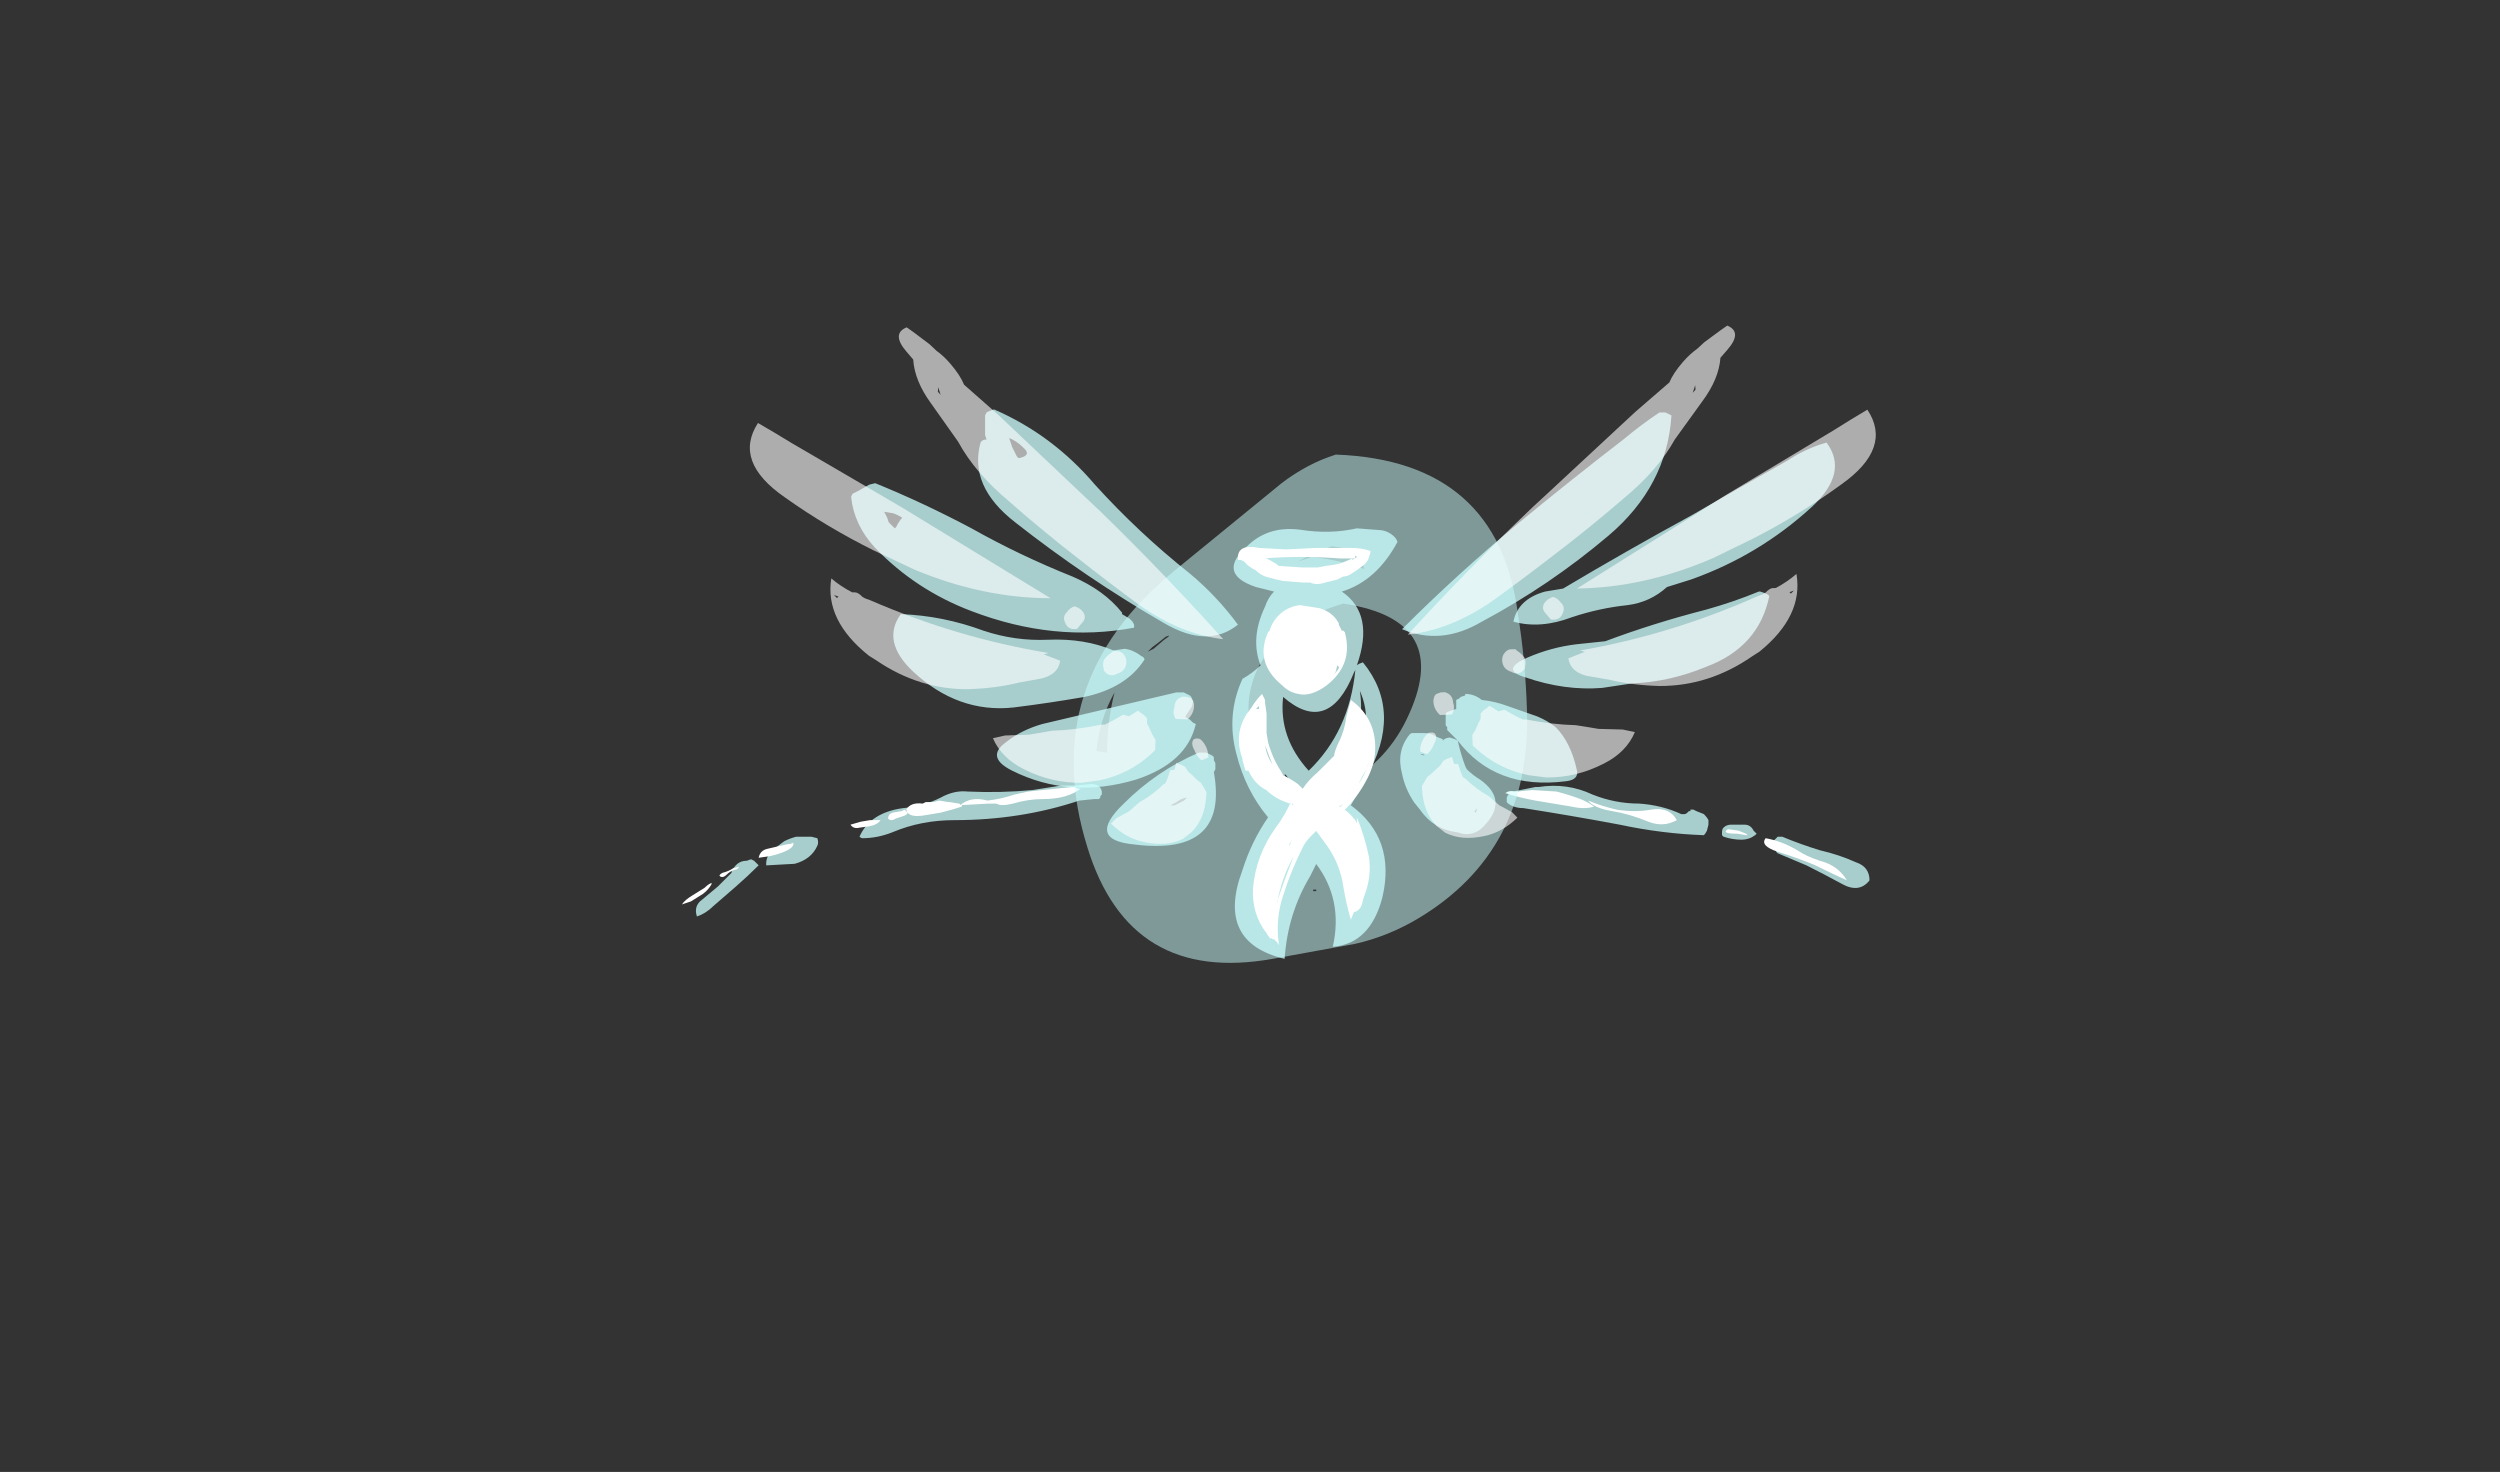<?xml version="1.0" encoding="UTF-8" standalone="no"?>
<svg xmlns:ffdec="https://www.free-decompiler.com/flash" xmlns:xlink="http://www.w3.org/1999/xlink" ffdec:objectType="frame" height="342.25px" width="581.3px" xmlns="http://www.w3.org/2000/svg">
  <rect width="100%" height="100%" fill="#333333" stroke="none"/>
  <g transform="matrix(1.0, 0.0, 0.0, 1.0, 286.5, 417.85)">
    <use ffdec:characterId="1294" height="4.4" transform="matrix(7.0, 0.0, 0.0, 7.0, -127.95, -235.55)" width="39.45" xlink:href="#shape0"/>
    <use ffdec:characterId="1295" height="18.4" transform="matrix(7.0, 0.0, 0.0, 7.0, -88.6, -322.65)" width="32.7" xlink:href="#shape1"/>
    <use ffdec:characterId="1288" height="9.5" transform="matrix(6.983, -0.488, 0.488, 6.983, 36.211, -336.628)" width="11.5" xlink:href="#shape2"/>
    <use ffdec:characterId="1289" height="6.6" transform="matrix(6.995, -0.246, 0.246, 6.995, 70.753, -319.892)" width="11.25" xlink:href="#shape3"/>
    <use ffdec:characterId="1290" height="3.6" transform="matrix(6.997, -0.188, 0.188, 6.997, 62.294, -282.554)" width="9.9" xlink:href="#shape4"/>
    <use ffdec:characterId="1291" height="2.95" transform="matrix(6.995, -0.251, 0.251, 6.995, 46.732, -256.794)" width="6.65" xlink:href="#shape5"/>
    <use ffdec:characterId="1291" height="2.95" transform="matrix(3.946, 1.64, -3.55, 6.008, 45.584, -247.951)" width="6.65" xlink:href="#shape5"/>
    <use ffdec:characterId="1288" height="9.5" transform="matrix(-6.976, -0.552, -0.552, 6.976, 3.159, -335.501)" width="11.5" xlink:href="#shape2"/>
    <use ffdec:characterId="1289" height="6.6" transform="matrix(-6.998, -0.158, -0.158, 6.998, -33.279, -317.756)" width="11.25" xlink:href="#shape3"/>
    <use ffdec:characterId="1290" height="3.6" transform="matrix(-6.999, -0.122, -0.122, 6.999, -24.267, -282.156)" width="9.9" xlink:href="#shape4"/>
    <use ffdec:characterId="1291" height="2.95" transform="matrix(-6.997, -0.19, -0.19, 6.997, -8.803, -255.791)" width="6.65" xlink:href="#shape5"/>
    <use ffdec:characterId="1291" height="2.95" transform="matrix(-3.947, 1.639, 3.548, 6.009, -7.425, -246.55)" width="6.65" xlink:href="#shape5"/>
  </g>
  <defs>
    <g id="shape0" transform="matrix(1.0, 0.0, 0.0, 1.0, 19.95, 4.4)">
      <path d="M8.0 -3.6 Q7.7 -3.6 7.5 -3.75 L7.45 -3.8 7.45 -3.95 Q7.5 -4.1 7.65 -4.15 L8.4 -4.3 8.5 -4.3 Q9.45 -4.45 10.3 -4.05 11.05 -3.75 11.85 -3.75 12.6 -3.7 13.25 -3.4 L13.35 -3.4 Q13.4 -3.4 13.45 -3.45 L13.5 -3.5 13.55 -3.5 13.55 -3.55 13.65 -3.55 13.75 -3.5 14.0 -3.4 Q14.1 -3.3 14.15 -3.2 L14.15 -3.05 14.1 -2.85 Q14.05 -2.75 14.0 -2.7 12.6 -2.75 11.2 -3.05 9.6 -3.35 8.0 -3.6 M16.6 -2.65 Q17.2 -2.4 17.85 -2.2 18.5 -2.05 19.05 -1.8 19.5 -1.65 19.5 -1.2 19.15 -0.75 18.55 -1.1 18.0 -1.4 17.4 -1.7 L16.45 -2.1 16.4 -2.15 16.4 -2.2 16.35 -2.3 16.3 -2.35 16.3 -2.5 16.45 -2.65 16.6 -2.65 M15.75 -2.75 L15.7 -2.7 Q15.5 -2.55 15.25 -2.55 14.95 -2.55 14.65 -2.65 L14.6 -2.7 14.6 -2.8 Q14.6 -2.9 14.65 -2.95 14.75 -3.05 14.9 -3.05 L15.35 -3.05 Q15.55 -3.05 15.65 -2.85 15.7 -2.8 15.75 -2.75 M-17.65 -1.9 L-17.55 -1.85 -17.4 -1.7 Q-17.75 -1.35 -18.15 -1.0 L-18.9 -0.35 Q-19.15 -0.1 -19.45 0.0 -19.55 -0.3 -19.35 -0.5 L-18.75 -1.0 -18.3 -1.45 Q-18.3 -1.55 -18.2 -1.65 -18.05 -1.85 -17.8 -1.85 L-17.65 -1.9 M-15.45 -2.6 Q-15.4 -2.45 -15.45 -2.35 -15.65 -1.9 -16.2 -1.75 L-17.1 -1.7 -17.15 -1.7 -17.15 -1.75 Q-17.15 -2.0 -16.95 -2.2 L-16.55 -2.5 Q-16.35 -2.6 -16.15 -2.65 L-15.65 -2.65 -15.45 -2.6 M-13.95 -2.6 Q-14.0 -2.6 -14.05 -2.65 -13.7 -3.45 -12.6 -3.6 -11.95 -3.65 -11.35 -3.95 -10.9 -4.2 -10.45 -4.15 -9.35 -4.1 -8.3 -4.2 L-7.35 -4.35 -6.85 -4.35 -6.35 -4.4 Q-6.05 -4.4 -6.0 -4.15 L-6.0 -4.05 -6.05 -4.0 -6.05 -3.95 -6.1 -3.9 -6.25 -3.9 -6.75 -3.85 Q-8.7 -3.2 -10.9 -3.2 -12.0 -3.2 -12.95 -2.8 -13.45 -2.6 -13.95 -2.6" fill="#ccfffe" fill-opacity="0.753" fill-rule="evenodd" stroke="none"/>
      <path d="M9.6 -3.65 L8.4 -3.85 Q7.85 -3.95 7.4 -4.1 7.55 -4.2 7.7 -4.15 L7.8 -4.15 8.3 -4.2 9.1 -4.15 Q9.5 -4.05 9.9 -3.9 10.15 -3.8 10.35 -3.65 10.05 -3.55 9.6 -3.65 M11.1 -3.55 Q11.7 -3.45 12.25 -3.55 12.85 -3.65 13.1 -3.2 12.65 -2.95 12.15 -3.15 11.55 -3.4 10.95 -3.5 10.35 -3.6 10.15 -3.85 10.65 -3.65 11.1 -3.55 M15.1 -2.75 Q14.55 -2.75 14.8 -2.9 L15.15 -2.85 15.4 -2.75 15.45 -2.7 15.4 -2.7 15.1 -2.75 M17.1 -2.2 Q17.4 -2.0 17.85 -1.85 18.45 -1.7 18.75 -1.2 18.3 -1.4 17.7 -1.7 17.1 -1.95 16.45 -2.15 15.85 -2.35 16.05 -2.6 16.6 -2.5 17.1 -2.2 M-19.65 -0.5 Q-19.8 -0.45 -19.95 -0.4 -19.85 -0.55 -19.6 -0.7 L-19.2 -0.95 Q-19.1 -1.05 -19.0 -1.1 L-18.95 -1.1 Q-19.05 -0.9 -19.25 -0.75 L-19.65 -0.5 M-18.05 -1.65 Q-18.1 -1.55 -18.2 -1.55 -18.35 -1.5 -18.45 -1.4 -18.6 -1.25 -18.7 -1.35 -18.7 -1.4 -18.6 -1.45 -18.4 -1.5 -18.25 -1.6 L-18.05 -1.65 M-11.85 -3.8 L-11.6 -3.8 -11.4 -3.85 -11.1 -3.8 -11.05 -3.8 -10.75 -3.75 Q-10.7 -3.75 -10.7 -3.7 -10.35 -4.0 -9.8 -3.85 -9.35 -3.9 -8.9 -4.05 L-8.45 -4.15 -7.0 -4.3 -6.9 -4.3 -6.8 -4.25 -6.7 -4.25 Q-7.15 -3.9 -7.95 -3.9 -8.45 -3.9 -8.95 -3.75 -9.35 -3.65 -9.5 -3.75 L-9.75 -3.75 -10.65 -3.7 -10.65 -3.65 Q-10.95 -3.55 -11.35 -3.45 L-11.95 -3.35 Q-12.35 -3.3 -12.45 -3.45 -12.45 -3.4 -12.55 -3.35 L-12.85 -3.25 Q-13.0 -3.15 -13.1 -3.25 -13.1 -3.4 -12.95 -3.45 L-12.65 -3.5 -12.55 -3.55 -12.45 -3.45 -12.5 -3.55 Q-12.35 -3.8 -11.95 -3.75 L-11.85 -3.8 M-16.55 -2.15 Q-16.8 -2.05 -17.05 -2.0 L-17.4 -1.95 Q-17.35 -2.2 -17.1 -2.25 L-16.45 -2.4 Q-16.35 -2.4 -16.25 -2.45 -16.2 -2.3 -16.55 -2.15 M-13.55 -3.2 L-13.35 -3.2 Q-13.45 -3.05 -13.7 -3.0 L-14.05 -2.95 Q-14.25 -2.9 -14.35 -3.05 L-14.0 -3.15 -13.7 -3.2 -13.55 -3.2" fill="#ffffff" fill-rule="evenodd" stroke="none"/>
    </g>
    <g id="shape1" transform="matrix(1.0, 0.0, 0.0, 1.0, 15.05, 18.0)">
      <path d="M7.4 -8.0 Q7.55 -3.35 3.8 -1.1 2.8 -0.5 1.7 -0.25 L-1.05 0.25 Q-5.8 1.1 -7.2 -3.45 -8.9 -8.9 -4.3 -12.65 L-0.75 -15.55 Q0.1 -16.2 1.05 -16.5 6.45 -16.3 7.1 -11.2 7.35 -9.65 7.4 -8.0 M2.05 -13.15 L2.0 -13.15 1.65 -13.3 1.45 -13.35 1.3 -13.4 0.95 -13.45 0.9 -13.45 Q0.35 -13.25 -0.2 -12.95 L0.25 -13.1 Q1.2 -13.0 2.0 -12.7 1.9 -12.9 2.05 -13.15 M1.3 -11.55 Q0.75 -11.4 0.2 -11.1 -2.7 -9.45 -1.5 -6.3 -0.8 -4.6 1.05 -5.4 2.65 -6.15 3.4 -7.7 5.0 -11.0 1.3 -11.55 M0.4 -2.0 L0.4 -2.05 0.3 -2.05 0.3 -2.0 0.4 -2.0 M1.25 -2.35 L1.3 -2.3 Q1.6 -2.45 1.85 -2.6 L2.25 -2.95 Q1.75 -2.6 1.25 -2.35 M-5.05 -10.1 L-5.2 -9.95 Q-5.1 -10.0 -5.0 -10.05 L-4.65 -10.35 Q-4.35 -10.55 -4.6 -10.45 L-4.85 -10.25 -5.05 -10.1 M-6.55 -6.6 Q-6.55 -7.6 -6.3 -8.6 -6.8 -7.7 -6.9 -6.65 L-6.55 -6.6 M-1.3 -2.05 Q-1.05 -1.9 -0.85 -2.0 L-1.4 -2.1 -1.3 -2.05" fill="#ccfffe" fill-opacity="0.502" fill-rule="evenodd" stroke="none"/>
      <path d="M17.35 -16.9 Q18.1 -15.9 16.85 -14.75 15.1 -13.15 12.85 -12.35 L12.05 -12.1 Q11.5 -11.6 10.75 -11.5 9.8 -11.4 8.9 -11.1 7.85 -10.7 6.95 -10.95 7.1 -11.7 8.0 -11.95 L8.6 -12.05 Q10.7 -13.3 12.9 -14.5 14.45 -15.4 16.05 -16.3 16.65 -16.7 17.35 -16.9 M12.0 -17.9 L12.2 -17.8 Q12.05 -15.45 10.1 -13.8 8.15 -12.15 5.9 -10.95 4.55 -10.15 3.25 -10.7 5.1 -12.55 7.15 -14.25 8.85 -15.65 10.6 -17.0 11.2 -17.5 11.8 -17.9 L12.0 -17.9 M7.4 -9.75 Q8.2 -10.1 9.05 -10.2 L10.0 -10.3 Q11.6 -10.9 13.35 -11.35 14.25 -11.6 15.1 -11.95 L15.15 -11.95 15.3 -11.9 15.4 -11.85 15.45 -11.8 Q15.1 -10.1 13.35 -9.45 12.15 -8.95 10.9 -8.9 L9.9 -8.75 Q8.65 -8.65 7.35 -9.1 6.5 -9.35 7.4 -9.75 M7.75 -7.8 Q8.1 -7.65 8.35 -7.45 8.85 -6.95 9.05 -6.05 9.15 -5.7 8.7 -5.65 6.35 -5.35 5.1 -7.0 L4.75 -7.35 4.75 -7.45 4.7 -7.5 4.7 -7.9 4.75 -7.95 5.05 -8.05 Q5.05 -8.2 5.05 -8.35 L5.15 -8.4 5.2 -8.45 5.35 -8.5 5.35 -8.55 Q5.65 -8.55 5.9 -8.35 6.35 -8.3 6.75 -8.15 L7.75 -7.8 M3.1 -13.6 Q2.4 -12.3 1.25 -11.95 2.35 -11.2 1.75 -9.5 1.8 -9.55 1.95 -9.6 3.3 -7.95 2.05 -5.75 L1.55 -4.85 Q3.05 -3.75 2.6 -1.8 2.2 -0.25 0.95 -0.15 1.3 -1.7 0.4 -2.9 L0.2 -2.5 Q-0.55 -1.25 -0.65 0.25 -2.95 -0.3 -2.05 -2.7 -1.75 -3.65 -1.2 -4.45 -1.95 -5.35 -2.25 -6.55 -2.6 -7.85 -2.05 -9.05 -1.7 -9.25 -1.45 -9.5 -1.8 -10.4 -1.3 -11.45 -1.2 -11.75 -1.0 -11.95 L-1.6 -12.1 Q-2.95 -12.55 -1.85 -13.5 -1.15 -14.15 -0.1 -14.0 0.85 -13.85 1.75 -14.05 L2.4 -14.0 Q2.7 -14.0 2.9 -13.85 3.05 -13.75 3.1 -13.6 M0.45 -10.75 Q0.3 -10.55 0.2 -10.25 0.1 -9.95 -0.05 -9.75 -0.15 -9.6 -0.1 -9.45 0.2 -9.1 0.55 -9.5 0.75 -9.7 0.85 -9.95 L0.9 -10.0 0.75 -10.25 Q0.65 -10.4 0.6 -10.55 0.55 -10.7 0.45 -10.75 M1.85 -8.65 Q2.05 -7.35 1.25 -6.25 L0.65 -5.5 0.9 -5.3 1.1 -5.55 Q1.9 -6.35 2.05 -7.45 2.1 -8.1 1.85 -8.65 M1.65 -9.25 Q0.8 -7.15 -0.7 -8.45 -0.85 -7.1 0.15 -6.0 1.5 -7.3 1.7 -9.35 L1.65 -9.25 M4.0 -7.25 Q4.2 -7.25 4.35 -7.15 4.45 -7.1 4.6 -7.05 L4.6 -7.0 Q4.7 -7.1 4.85 -7.1 L5.0 -7.05 5.1 -7.0 Q5.2 -6.55 5.35 -6.15 L5.4 -6.05 Q5.6 -5.85 5.85 -5.7 6.75 -5.05 6.05 -4.25 5.65 -3.75 5.1 -3.95 4.3 -4.05 3.85 -4.7 L3.65 -4.95 Q3.35 -5.4 3.25 -5.9 3.05 -6.65 3.5 -7.2 3.55 -7.25 3.6 -7.25 L4.0 -7.25 M3.85 -6.55 L3.85 -6.55 3.95 -6.55 4.0 -6.5 3.85 -6.55 M5.65 -4.65 L5.7 -4.6 5.75 -4.75 5.65 -4.65 M1.3 -4.4 L1.1 -4.1 Q1.3 -3.85 1.4 -3.55 1.55 -2.9 1.6 -2.25 L1.65 -1.45 Q2.1 -1.85 2.05 -2.65 2.0 -3.6 1.35 -4.3 L1.3 -4.4 M0.5 -5.05 Q0.45 -5.0 0.5 -4.9 L0.6 -5.0 0.5 -5.05 M-10.3 -18.0 Q-8.35 -17.15 -6.95 -15.5 -5.5 -13.9 -3.8 -12.55 -2.9 -11.8 -2.2 -10.85 -3.2 -10.05 -4.65 -10.9 -7.25 -12.4 -9.6 -14.25 -11.15 -15.45 -10.75 -16.9 -10.7 -17.0 -10.55 -17.0 L-10.6 -17.15 -10.6 -17.8 -10.55 -17.9 -10.45 -17.95 -10.3 -18.0 M-9.7 -16.75 L-9.55 -16.45 Q-9.5 -16.35 -9.4 -16.4 -9.05 -16.5 -9.35 -16.75 -9.55 -16.95 -9.8 -17.05 L-9.7 -16.75 M-14.8 -15.3 L-14.45 -15.5 -14.25 -15.55 Q-12.65 -14.9 -11.05 -14.05 -9.45 -13.15 -7.7 -12.45 -6.65 -12.0 -6.05 -11.25 L-6.05 -11.2 -5.8 -11.05 -5.7 -10.95 -5.65 -10.85 -5.65 -10.75 Q-8.3 -10.25 -11.05 -11.3 -12.9 -12.0 -14.25 -13.4 -14.95 -14.15 -15.05 -15.1 L-15.0 -15.2 -14.8 -15.3 M-13.95 -14.6 L-13.85 -14.4 -13.8 -14.25 -13.6 -14.05 -13.55 -14.1 -13.5 -14.2 -13.4 -14.35 -13.35 -14.4 Q-13.5 -14.5 -13.65 -14.55 L-13.95 -14.6 M-13.4 -11.2 Q-12.0 -11.15 -10.65 -10.65 -9.6 -10.3 -8.5 -10.35 -7.3 -10.4 -6.35 -10.0 L-6.3 -10.0 -5.95 -10.05 Q-5.65 -10.0 -5.4 -9.8 -5.35 -9.8 -5.3 -9.7 -5.9 -8.75 -7.3 -8.45 -8.45 -8.25 -9.65 -8.1 -11.5 -7.9 -13.0 -9.3 -14.05 -10.3 -13.4 -11.2 M-4.0 -8.6 L-3.8 -8.5 -3.75 -8.45 -3.7 -8.3 Q-3.7 -8.2 -3.75 -8.1 L-3.95 -7.8 -3.9 -7.75 -3.8 -7.7 -3.7 -7.6 -3.6 -7.55 Q-3.9 -6.25 -5.6 -5.7 -7.8 -5.05 -9.7 -6.0 -10.6 -6.45 -9.9 -6.95 -9.4 -7.35 -8.7 -7.55 L-4.25 -8.6 -4.0 -8.6 M-1.75 -7.85 Q-1.8 -7.7 -1.8 -7.6 -1.75 -7.45 -1.7 -7.35 -1.6 -7.4 -1.65 -7.6 L-1.65 -7.9 Q-1.65 -8.05 -1.7 -8.1 -1.7 -7.95 -1.75 -7.85 M-0.6 -5.85 Q-0.65 -5.9 -0.65 -5.85 L-0.6 -5.75 -0.4 -5.45 -0.4 -5.5 -0.45 -5.55 -0.5 -5.7 -0.6 -5.85 M-0.75 -4.0 Q-1.05 -3.65 -1.2 -3.2 L-0.55 -3.8 -0.75 -4.0 M-3.15 -6.55 L-3.05 -6.5 -3.0 -6.45 -3.0 -6.35 -2.95 -6.25 Q-2.95 -6.15 -2.95 -6.05 L-3.0 -5.95 Q-2.5 -3.15 -5.65 -3.55 -7.25 -3.7 -6.0 -4.9 -4.9 -6.0 -3.5 -6.6 L-3.25 -6.6 -3.15 -6.55 M-4.45 -4.85 L-4.3 -4.85 -4.0 -5.0 Q-3.95 -5.05 -3.9 -5.1 L-3.95 -5.1 -4.1 -5.05 -4.25 -4.95 -4.45 -4.85 M-0.7 -2.65 L-0.85 -2.5 Q-0.9 -2.4 -0.85 -2.25 -0.8 -2.25 -0.75 -2.35 L-0.65 -2.65 Q-0.6 -2.75 -0.6 -2.9 L-0.6 -2.85 Q-0.65 -2.75 -0.7 -2.65" fill="#ccfffe" fill-opacity="0.753" fill-rule="evenodd" stroke="none"/>
      <path d="M2.0 -12.85 Q1.75 -12.65 1.5 -12.5 1.4 -12.45 1.3 -12.45 L1.1 -12.35 0.7 -12.25 Q0.4 -12.15 0.2 -12.25 L-0.05 -12.25 -0.7 -12.3 Q-0.95 -12.35 -1.1 -12.4 -1.4 -12.45 -1.6 -12.65 -1.7 -12.7 -1.85 -12.8 L-2.0 -12.95 -2.1 -13.0 -2.2 -13.0 Q-2.25 -13.55 -1.5 -13.4 L-0.6 -13.35 0.4 -13.4 1.55 -13.4 Q1.9 -13.4 2.2 -13.3 2.2 -13.2 2.15 -13.1 2.15 -13.0 2.0 -12.85 M1.6 -13.25 L1.6 -13.25 M1.7 -13.15 Q1.7 -13.05 1.65 -13.05 L1.2 -13.05 Q-0.15 -13.15 -1.35 -13.05 L-1.25 -13.05 Q-1.05 -12.95 -0.9 -12.85 L-0.85 -12.8 -0.05 -12.75 0.45 -12.75 0.7 -12.8 1.05 -12.85 1.25 -12.9 1.6 -13.05 1.6 -13.0 1.75 -13.1 1.7 -13.15 M0.4 -12.3 L0.4 -12.3 M1.15 -10.85 L1.25 -10.65 1.3 -10.65 1.35 -10.6 Q1.65 -9.5 0.7 -8.8 0.2 -8.45 -0.2 -8.55 -0.5 -8.6 -0.75 -8.85 -1.65 -9.6 -1.2 -10.6 L-1.15 -10.65 Q-1.05 -11.0 -0.75 -11.25 -0.5 -11.45 -0.15 -11.5 L0.5 -11.4 Q0.85 -11.3 1.05 -11.05 L1.15 -10.9 1.15 -10.85 M1.05 -9.3 L1.0 -9.2 1.15 -9.4 1.15 -9.45 1.1 -9.5 1.05 -9.3 M1.75 -7.8 L1.75 -7.8 M1.55 -8.35 Q2.45 -7.7 2.35 -6.55 2.3 -6.1 2.05 -5.65 1.75 -5.1 1.35 -4.7 1.55 -4.55 1.7 -4.35 L1.75 -4.25 1.75 -4.45 Q2.0 -3.85 2.15 -3.15 2.25 -2.5 2.0 -1.85 L1.95 -1.7 Q1.9 -1.35 1.65 -1.3 L1.55 -1.05 Q1.4 -1.55 1.3 -2.15 1.2 -2.85 0.8 -3.45 L0.4 -4.0 0.2 -3.8 Q0.05 -3.65 -0.05 -3.45 -0.45 -2.65 -0.7 -1.85 -0.95 -1.1 -0.85 -0.3 L-0.85 -0.2 -0.9 -0.3 -1.0 -0.4 -1.05 -0.4 -1.1 -0.45 -1.1 -0.4 Q-1.2 -0.5 -1.25 -0.6 -1.75 -1.25 -1.7 -2.1 -1.6 -3.2 -0.95 -4.1 -0.65 -4.5 -0.45 -4.95 L-0.45 -4.9 Q-0.95 -5.05 -1.25 -5.35 -1.65 -5.55 -1.85 -6.0 L-1.95 -6.0 -2.05 -6.35 -2.05 -6.4 Q-2.35 -7.2 -1.9 -7.9 L-1.75 -8.1 Q-1.6 -8.35 -1.4 -8.55 L-1.3 -8.35 -1.3 -8.25 -1.25 -7.9 -1.25 -7.25 -1.2 -6.95 Q-1.05 -6.4 -0.75 -5.95 L-0.7 -5.85 Q-0.4 -5.7 -0.2 -5.55 L-0.05 -5.4 Q0.15 -5.7 0.45 -5.95 L1.0 -6.5 1.0 -6.55 Q1.05 -6.75 1.15 -6.95 1.35 -7.35 1.4 -7.8 1.5 -8.15 1.55 -8.35 M2.15 -6.3 Q2.1 -6.05 1.95 -5.85 L1.8 -5.55 Q2.05 -5.9 2.15 -6.3 M1.15 -4.8 L1.2 -4.8 1.3 -4.9 1.15 -4.8 M0.9 -4.55 L0.9 -4.55 M1.45 -2.65 L1.45 -2.65 M1.55 -2.05 L1.55 -2.05 M-1.6 -8.05 L-1.5 -8.05 -1.5 -8.15 -1.6 -8.05 M-1.05 -6.2 L-1.15 -6.45 -1.3 -6.85 Q-1.25 -6.5 -1.05 -6.2 M-0.4 -4.85 L-0.35 -4.9 -0.4 -4.9 -0.4 -4.85 M-0.5 -3.55 L-0.5 -3.5 -0.4 -3.7 -0.5 -3.55 M-0.9 -1.65 Q-0.65 -2.4 -0.35 -3.15 -0.75 -2.45 -0.9 -1.6 L-0.9 -1.65" fill="#ffffff" fill-rule="evenodd" stroke="none"/>
    </g>
    <g id="shape2" transform="matrix(1.0, 0.0, 0.0, 1.0, 5.75, 9.5)">
      <path d="M5.55 -9.5 Q6.05 -9.25 5.5 -8.7 L5.25 -8.45 Q5.15 -7.75 4.55 -7.05 L3.55 -5.85 Q2.9 -4.85 1.7 -4.0 0.5 -3.1 -0.8 -2.25 -1.85 -1.55 -2.9 -0.9 -4.35 -0.05 -5.75 0.0 -3.65 -2.0 -1.3 -3.95 L-0.8 -4.35 2.3 -6.85 3.5 -7.75 Q3.65 -8.05 4.0 -8.4 4.25 -8.65 4.5 -8.8 L4.75 -9.0 5.3 -9.35 5.55 -9.5 M4.35 -7.6 L4.25 -7.35 4.35 -7.45 4.35 -7.6" fill="#ffffff" fill-opacity="0.6" fill-rule="evenodd" stroke="none"/>
    </g>
    <g id="shape3" transform="matrix(1.0, 0.0, 0.0, 1.0, 6.2, 5.6)">
      <path d="M0.85 -1.45 L-0.5 -0.85 Q-2.8 0.05 -5.05 0.0 L-0.05 -2.9 0.85 -3.4 3.65 -4.95 Q4.25 -5.3 4.8 -5.6 5.6 -4.3 3.85 -3.15 2.45 -2.2 0.85 -1.45 M-5.6 0.45 Q-5.45 0.6 -5.55 0.8 -5.65 1.05 -5.95 1.0 L-6.15 0.75 Q-6.25 0.6 -6.15 0.45 -6.05 0.3 -5.85 0.25 -5.7 0.3 -5.6 0.45" fill="#ffffff" fill-opacity="0.6" fill-rule="evenodd" stroke="none"/>
    </g>
    <g id="shape4" transform="matrix(1.0, 0.0, 0.0, 1.0, 6.05, 3.6)">
      <path d="M2.65 -2.95 L2.75 -3.0 Q2.9 -3.15 3.0 -3.15 L3.1 -3.15 Q3.5 -3.35 3.8 -3.6 4.0 -2.2 2.5 -1.05 L2.25 -0.9 Q0.8 0.05 -0.85 0.0 -1.75 -0.05 -2.5 -0.25 L-3.25 -0.4 Q-3.8 -0.55 -3.85 -1.0 L-3.3 -1.2 -3.45 -1.25 Q-0.4 -1.7 2.5 -2.9 L2.65 -2.95 M3.7 -3.05 L3.55 -3.0 3.6 -2.95 3.7 -3.05 M-5.9 -1.3 L-5.8 -1.35 -5.6 -1.35 -5.55 -1.3 Q-5.4 -1.2 -5.3 -1.05 -5.25 -0.9 -5.3 -0.75 L-5.3 -0.7 Q-5.5 -0.45 -5.75 -0.6 -6.05 -0.7 -6.05 -1.0 -6.05 -1.15 -5.95 -1.25 L-5.9 -1.3" fill="#ffffff" fill-opacity="0.6" fill-rule="evenodd" stroke="none"/>
    </g>
    <g id="shape5" transform="matrix(1.0, 0.0, 0.0, 1.0, 3.95, 2.95)">
      <path d="M2.3 -1.5 L2.7 -1.4 Q2.4 -0.75 1.65 -0.4 0.7 0.05 -0.3 0.0 L-0.9 -0.1 Q-1.9 -0.35 -2.6 -1.05 L-2.7 -1.15 -2.7 -1.5 -2.6 -1.65 -2.45 -1.95 Q-2.4 -2.0 -2.4 -2.1 L-2.4 -2.2 -2.3 -2.3 -2.15 -2.4 -2.1 -2.45 -1.8 -2.25 -1.6 -2.3 Q-1.3 -2.1 -1.0 -1.95 L-0.9 -1.95 Q-0.05 -1.75 0.75 -1.7 L1.5 -1.55 2.3 -1.5 M-3.55 -2.95 L-3.45 -2.9 Q-3.3 -2.8 -3.3 -2.6 -3.25 -2.45 -3.3 -2.3 L-3.35 -2.2 -3.75 -2.2 Q-3.95 -2.4 -3.95 -2.65 -3.95 -2.75 -3.9 -2.85 L-3.85 -2.9 -3.7 -2.95 -3.55 -2.95" fill="#ffffff" fill-opacity="0.6" fill-rule="evenodd" stroke="none"/>
    </g>
  </defs>
</svg>
